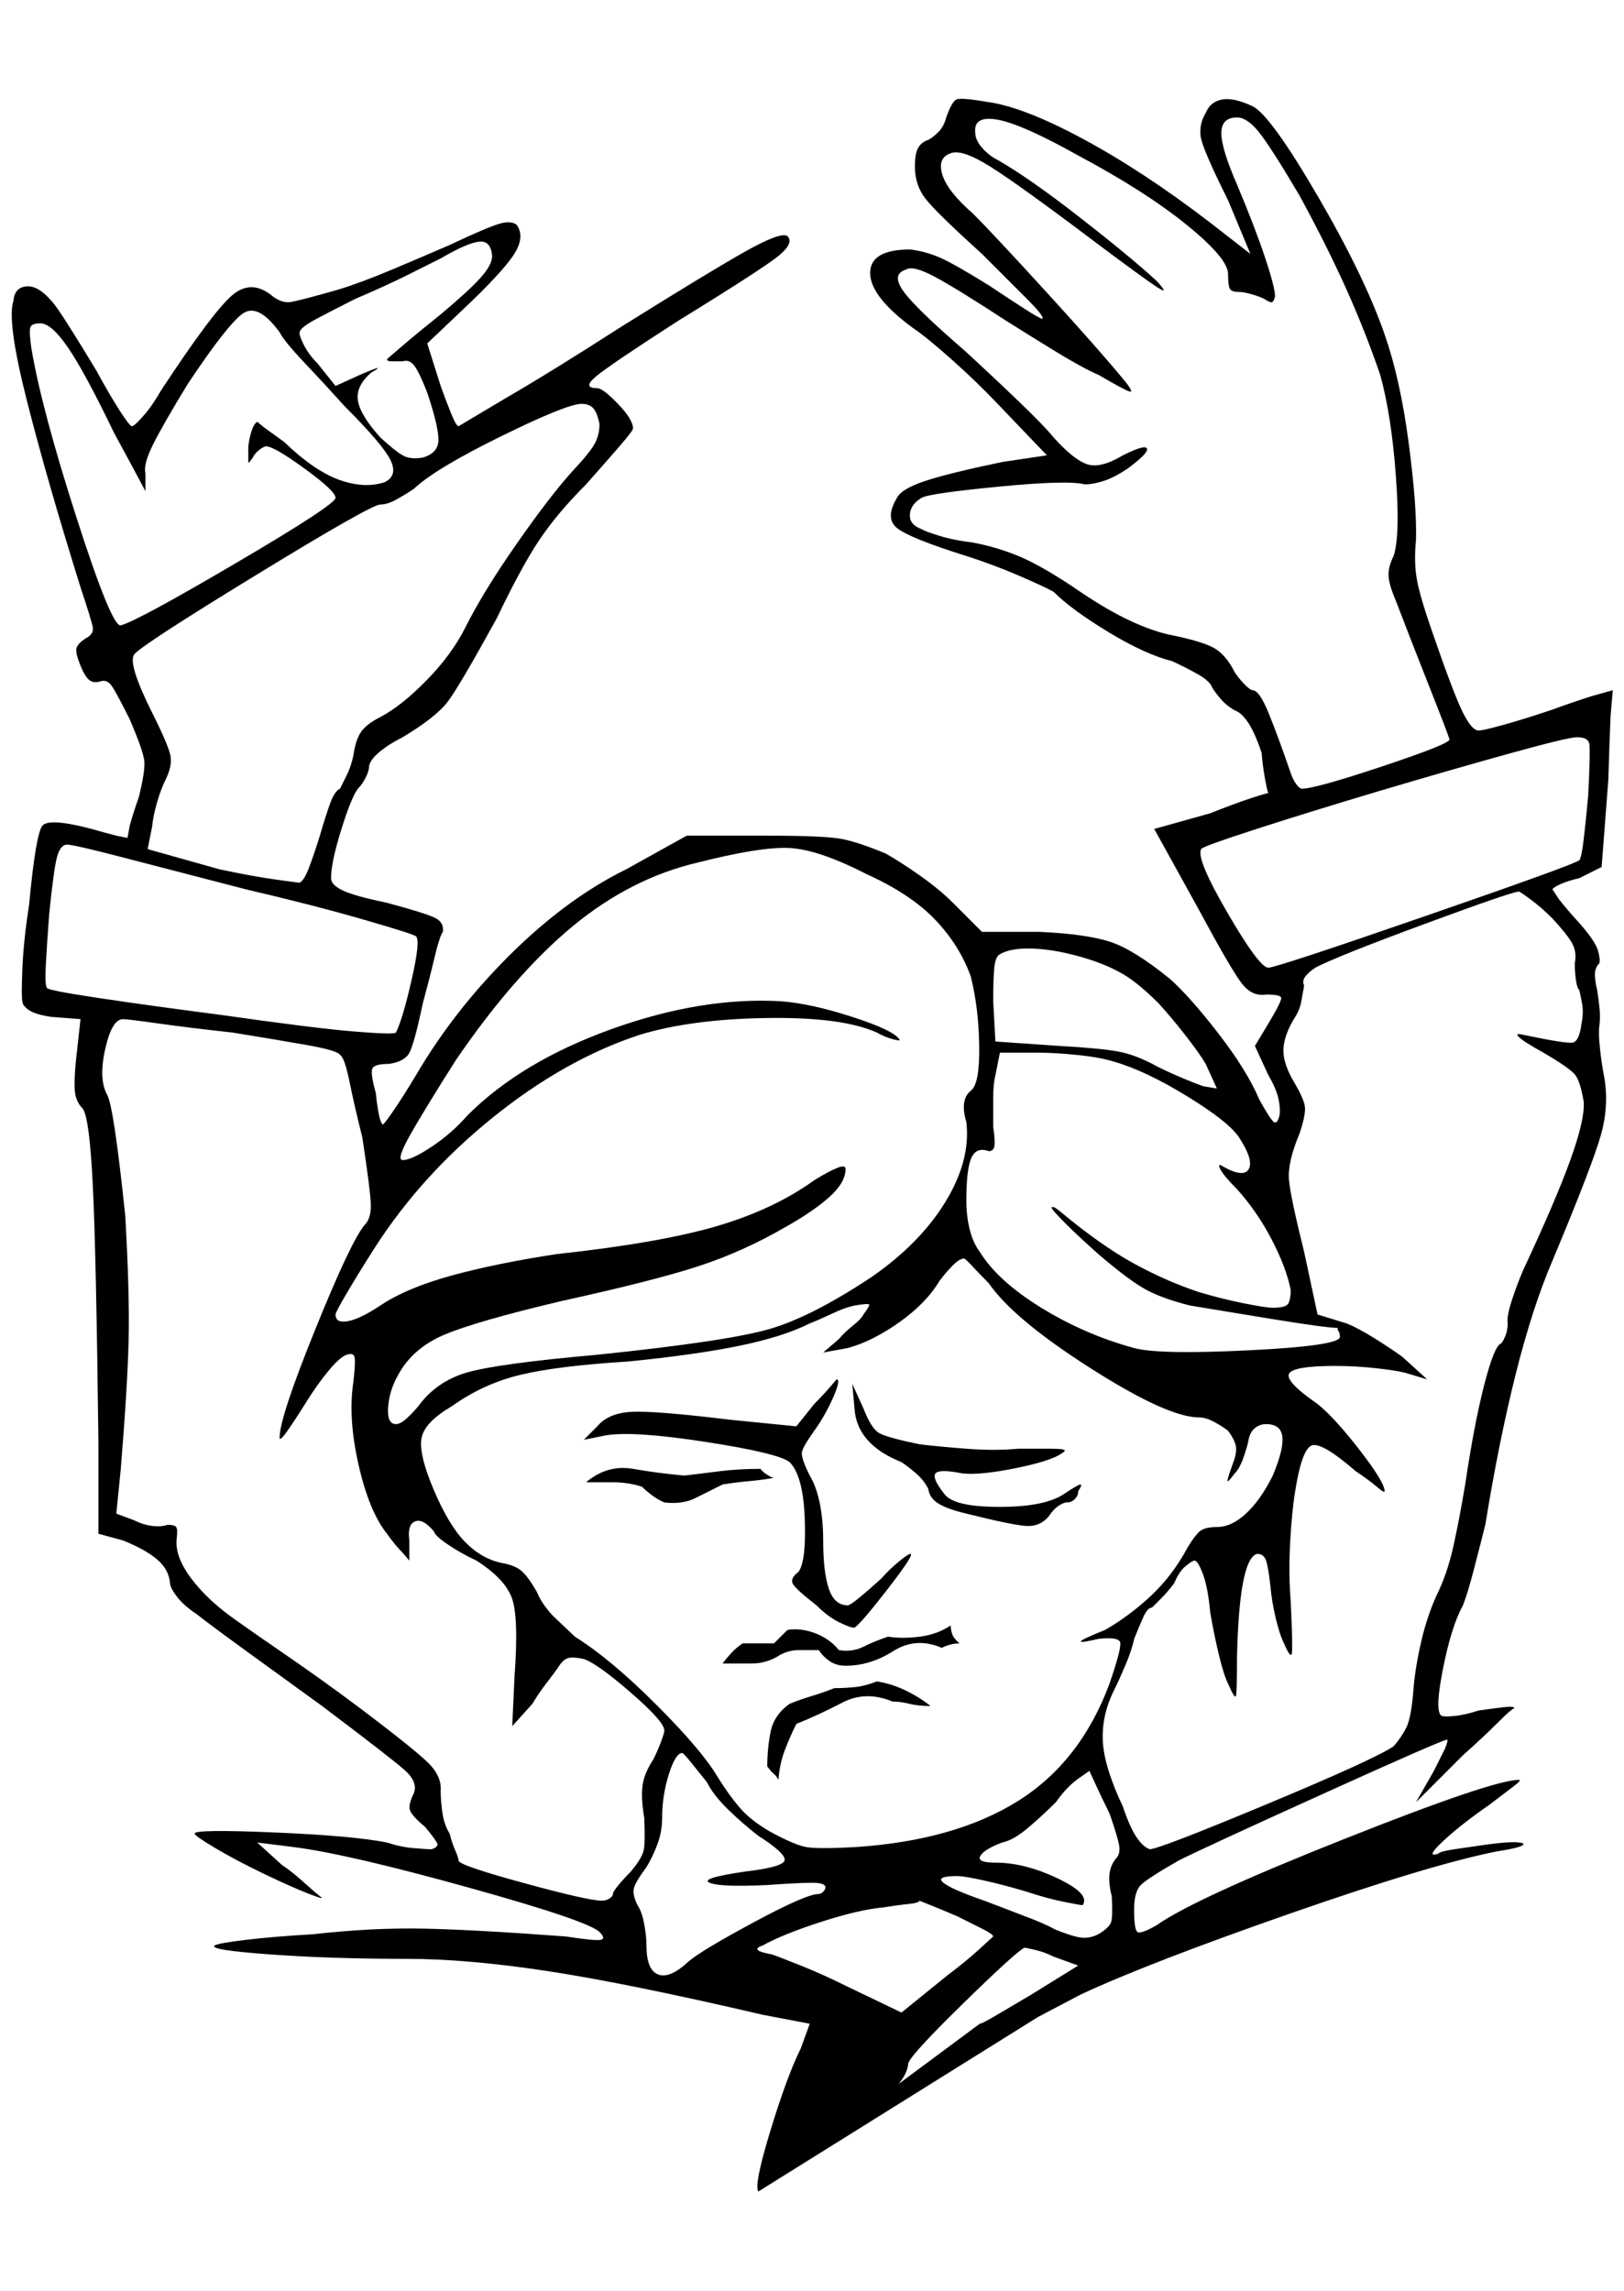 <?xml version="1.0" standalone="no"?>
<!DOCTYPE svg PUBLIC "-//W3C//DTD SVG 1.1//EN" "http://www.w3.org/Graphics/SVG/1.1/DTD/svg11.dtd" >
<svg xmlns="http://www.w3.org/2000/svg" xmlns:xlink="http://www.w3.org/1999/xlink" version="1.1" viewBox="-10 0 1452 2048">
   <path fill="currentColor"
d="M742 1901q25 -12 42 -28t18 -28q0 -6 48 -53t56 -51q1 0 9.5 2t16.5 6l22 8l-42 26q-17 10 -30.5 18t-15.5 8zM918 1803l38 -20q60 -28 186 -72t186 -56q26 -4 24 -7q-5 -3 -34 1q-14 2 -27.5 4t-14.5 4q-12 4 4 -11t42 -33q13 -10 21 -16t5 -6q-23 0 -156.5 53
t-167.5 77q-14 8 -17 6t-3 -20q0 -16 6 -22t34 -22q24 -12 130 -60t110 -48q1 0 -2 8l-10 20l-16 28l42 -42q18 -16 31 -29t15 -13q0 -2 -9 -1t-23 3q-12 4 -22.5 5t-11.5 -1q-5 -6 2.5 -43t17.5 -55q4 -10 9.5 -31t10.5 -41q12 -74 27 -134t33 -102q36 -86 43.5 -113
t2.5 -53q-2 -10 -3.5 -24t-0.5 -20q1 -8 0 -17t-2 -15q-2 -8 -2 -14t4 -10q1 -4 -1.5 -12t-16.5 -24q-11 -12 -18 -21l-6 -9q1 -2 8 -5t16 -5l20 -10l6 -78q1 -34 2 -57l2 -23l-18 5q-16 5 -38 13q-24 8 -42 13t-22 5q-6 0 -14 -16t-26 -68q-12 -34 -15 -50t-1 -36
q1 -30 -6.5 -87t-21.5 -97q-18 -52 -60 -124t-58 -80q-17 -8 -27.5 -6t-14.5 12q-6 10 -4.5 21t24.5 57l20 48l-36 -28q-60 -46 -114 -75t-86 -33q-23 -4 -27 -2t-9 16q-2 8 -7 13t-9 7q-6 2 -9 7t-3 17q0 16 9 28t51 50l40 40q16 16 14 18q-2 0 -16 -9t-32 -21
q-29 -18 -42 -24t-28 -8q-36 0 -36 21t38 49q12 8 34.5 28t41.5 40l44 46l-40 6q-48 10 -69 17t-25 15q-11 18 0 27t62 25q25 8 48 18t30 14q16 16 49 36t57 26q13 6 23.5 12t12.5 12q4 6 8.5 11t11.5 9q6 2 12 11t12 27q1 12 3 23t3 13q-2 0 -17 5t-35 13l-50 14l42 76
q28 52 37 63t21 9q13 0 13.5 3t-11.5 23l-12 20l12 26q7 12 9 21t1 15q-2 8 -5 6t-13 -20q-11 -26 -36.5 -59t-43.5 -49q-32 -26 -53 -33t-63 -9h-52l-26 -26q-12 -12 -29 -24t-31 -20q-24 -10 -39 -13t-67 -3h-72l-54 30q-53 26 -103.5 76t-84.5 108q-12 20 -21 33t-9 11
q-2 -2 -3.5 -10t-2.5 -18q-5 -18 -3 -22t15 -4q13 -2 17.5 -9t12.5 -45q6 -22 10.5 -41t7.5 -23q1 -8 -6 -12t-44 -14q-29 -6 -39.5 -11t-10.5 -11q0 -14 9 -43t15 -37q4 -4 7 -10t3 -10q1 -6 9.5 -13t20.5 -13q30 -18 40.5 -32t43.5 -74q22 -46 38 -70t42 -50
q16 -18 29 -33t13 -17q0 -8 -13.5 -22t-18.5 -14q-14 0 -0.5 -11t72.5 -49q78 -48 91 -59t7 -17q-6 -4 -38 14t-112 68q-59 38 -102 63l-42 25q-2 0 -6.5 -11t-9.5 -25l-12 -38l40 -38q31 -30 39 -44t1 -24q-5 -4 -15.5 -1t-44.5 19q-23 10 -51.5 22t-48.5 18
q-35 10 -42.5 11t-15.5 -5q-19 -16 -36.5 -1t-63.5 85q-8 14 -16 23t-10 9t-11 -14t-21 -36q-12 -20 -24 -39t-16 -23q-12 -14 -22.5 -13t-11.5 13q-6 18 12 89t48 167q10 30 11 36t-7 10q-6 4 -7.5 8t3.5 16q4 10 8 13t10 1t10.5 5t15.5 29q12 28 13 37t-5 33q-5 14 -8 25
l-2 11l-10 -2q-8 -2 -22 -6q-38 -10 -44 -3t-12 71q-5 32 -6 57t0 29q0 4 6 8t20 6l26 2l-4 36q-2 20 -1 29t7 15q6 8 9 69t5 229v82l22 6q20 8 30.5 17t11.5 21q0 4 6 12t18 16q10 8 43 32t69 50q61 46 73.5 57t8.5 21q-5 10 -3.5 15t13.5 15q10 12 11 15t-5 5
q-5 0 -16.5 -1t-23.5 -5q-30 -6 -101 -9t-71 1q0 2 18.5 13t43.5 23t40.5 18t9.5 2q-5 -4 -15 -13t-19 -15l-22 -20l32 4q48 6 156 36t118 40q6 6 1 7t-31 -3q-80 -6 -126.5 -7t-99.5 5q-35 2 -60 5t-28 5q-6 4 49 8t123 4q54 0 126 11t192 39l42 8l-8 22q-12 24 -27 73
t-11 55zM954 139q60 32 97 62t37 44q0 10 1.5 13t8.5 3q4 0 11 2t11 4q6 4 7.5 3t2.5 -5q0 -8 -9 -35t-25 -65q-14 -32 -14 -46t14 -14q9 0 19.5 13t36.5 57q25 46 42 84t30 76q10 36 14 90t-2 72q-5 10 -4.5 18t6.5 22q13 34 30 77t18 47q0 4 -60 24t-72 20q-2 0 -5 -4
t-5 -10q-11 -32 -19.5 -53t-14.5 -21q-2 0 -7 -5t-9 -11q-8 -16 -19 -22t-41 -12q-17 -4 -37.5 -14t-46.5 -28q-30 -20 -49.5 -28t-40.5 -12q-17 -2 -30 -6t-16 -6q-11 -4 -10.5 -13t10.5 -15q7 -4 69 -10t77 -2q7 0 16.5 -3t21.5 -11q19 -14 17.5 -18t-21.5 6q-20 12 -32 8
t-30 -24q-8 -10 -32 -33t-48 -45q-44 -38 -54.5 -53t2.5 -19q6 -4 25 6t65 40q19 12 43.5 27t38.5 21q24 14 28 15t-4 -9q-23 -28 -70.5 -80t-65.5 -70q-23 -20 -27.5 -35t7.5 -19q10 -4 35.5 12t94.5 68q40 30 53.5 39t0.5 -5q-24 -22 -69 -57t-73 -51q-8 -4 -14 -11
t-6 -13q-2 -16 20 -12t72 32zM430 229q0 8 -11 20t-35 32q-20 16 -34 28l-14 12q0 2 4 2h10q6 -2 10.5 4t11.5 24q10 30 10 42t-14 16q-11 2 -18 -2t-20 -16q-18 -20 -20 -33t12 -25q7 -4 5.5 -4t-15.5 6l-22 10l-16 -20q-8 -8 -12.5 -17t-3.5 -11q0 -4 15 -12t35 -18
q19 -8 42 -19l34 -17q24 -14 34.5 -15t11.5 13zM240 297q4 8 22 27t36 39q34 34 41 48t-5 20q-18 6 -40.5 -2t-49.5 -34q-11 -8 -18 -13l-6 -5q-3 2 -5 8t-3 14v14q0 2 4 -4q2 -4 6 -7t6 -3q7 0 34.5 20t27.5 26t-88.5 58t-103.5 56q-8 2 -39.5 -96t-40.5 -152
q-2 -14 -1 -18t9 -4q10 0 25 22t41 76q12 22 20 37l8 15v-4v-12q-2 -8 7 -26t31 -54q36 -54 49.5 -63t32.5 17zM526 379q0 10 -4.5 18t-19.5 24q-20 22 -50 65t-46 75q-12 24 -34.5 47t-41.5 33q-12 6 -17 13t-7 21q-2 10 -6 18l-6 12q-5 2 -9.5 15t-8.5 27q-5 16 -9.5 28
t-8.5 14q-2 0 -23 -3t-49 -9l-64 -18l4 -20q1 -10 4.5 -22t7.5 -20q6 -12 4.5 -21t-16.5 -39q-11 -22 -15 -35t-1 -17q6 -8 109 -71t111 -63q6 0 13.5 -4t16.5 -10q19 -18 78 -47t72 -29q7 0 10.5 4t5.5 14zM1410 711q-2 22 -4 39t-4 19q-5 4 -138 50t-140 46
q-8 0 -36.5 -49t-23.5 -57q0 -2 49.5 -18t110 -34t114.5 -33t62 -15q10 0 11 6t-1 46zM210 795q60 14 105 27t47 15q4 4 -4 39t-14 47q-2 2 -38 -1t-120 -15q-62 -8 -108.5 -15t-45.5 -9q-2 -2 -1 -21t3 -45q4 -40 7 -51t9 -11t52 12t108 28zM764 781q40 18 62 41t32 51
q7 28 7.5 62t-7.5 40q-5 4 -6 11t2 17q4 34 -18.5 71t-65.5 67q-54 36 -92 47t-154 23q-90 8 -117 16t-43 30q-5 6 -10.5 11t-9.5 5q-8 0 -7 -15t9 -29q13 -24 41.5 -36t104.5 -30q82 -18 122 -31t78 -35q25 -14 39.5 -27t14.5 -25q0 -4 -7.5 -1t-20.5 11q-36 26 -87 41
t-143 25q-53 8 -93.5 19t-64.5 27q-18 12 -29 14t-11 -6q0 -2 10 -19t24 -39q42 -66 106.5 -118t131.5 -74q46 -14 113.5 -15t98.5 13q7 4 14.5 6t5.5 0q-5 -8 -42 -20t-64 -14q-71 -4 -151.5 25t-128.5 77q-14 16 -32 28t-26 12q-6 0 7 -23t41 -67q52 -76 104 -119t112 -57
q55 -14 81 -13t69 23zM1378 821q13 14 17.5 22t2.5 18q0 8 1 15t3 9q1 4 2.5 12t-0.5 18q-2 16 -8 17t-44 -7q-8 -2 -4 2t22 14q24 14 28.5 20t7.5 24q1 16 -12 52t-42 98q-6 14 -10.5 28t-3.5 20q0 6 -2 11t-4 7q-6 2 -15 37t-17 89q-5 30 -10.5 55t-15.5 45q-8 18 -13 39
t-7 41q-2 28 -6.5 37t-11.5 17q-18 12 -114 52t-104 40q-6 -2 -12 -11t-12 -27q-17 -36 -18 -59t10 -45q4 -8 10 -22t8 -24q4 -10 8 -19t8 -9l8 -8q6 -6 12 -14q4 -10 10 -15t8 -5q3 0 7.5 12t6.5 34q3 18 7.5 37t8.5 27q6 14 7 11t1 -35q1 -44 5.5 -67t12.5 -25q6 0 8 6
t4 24q1 12 4.5 27t7.5 23q6 14 7 9t-1 -47q-2 -24 -0.5 -52t4.5 -46q6 -38 15 -41t39 23q12 8 19 14t7 4q0 -8 -22.5 -37t-37.5 -41q-29 -20 -25.5 -27t41.5 -7q18 0 36 2t26 4l20 6l-22 -20q-11 -8 -25.5 -17t-24.5 -13l-26 -8l-12 -56q-12 -48 -13.5 -64t9.5 -42
q6 -18 4.5 -25t-8.5 -19q-11 -18 -10.5 -31t10.5 -29q4 -6 5.5 -14t2.5 -14q-2 -4 1 -8t9 -8q19 -10 97.5 -39t84.5 -29q1 0 10.5 7t19.5 17zM962 857q19 6 32.5 14t31.5 26q11 12 23.5 28t18.5 26l10 22l-12 -2q-6 -2 -18 -7t-24 -11q-18 -10 -34 -13t-52 -5l-58 -4l-2 -36
q0 -20 1 -30t5 -12q10 -6 31 -5t47 9zM198 923q37 6 65.5 11t30.5 9q4 2 8.5 24t11.5 50q7 46 7.5 59t-5.5 19q-12 14 -44 93t-32 97q0 4 7 -6t17 -26t20 -28t16 -14t7 2t-1 22q-5 32 4.5 74t25.5 62q7 10 14 17l6 7v-5v-13q-2 -14 5 -17t17 9q1 4 13 12t25 14
q25 16 31.5 33t2.5 71l-2 44l18 -20q6 -10 13 -19t11 -15t8.5 -7t13.5 1q12 4 42 30t30 34q0 2 -3 10t-7 16q-8 12 -9.5 23t1.5 29q1 22 -0.5 29t-11.5 19q-6 6 -11 12t-5 8t-3 4t-7 2q-12 0 -70.5 -16t-57.5 -20q0 -2 -3 -9t-5 -15q-5 -8 -6.5 -19t-1.5 -19q1 -12 -9 -23
t-63 -51q-32 -24 -64 -46t-46 -32q-26 -18 -41 -38t-13 -36q1 -8 -0.5 -10t-7.5 -2q-6 2 -14 1t-16 -5l-16 -6l4 -40q6 -74 7 -115t-3 -111q-5 -48 -9 -75t-7 -33q-8 -14 -2 -41t16 -27q4 0 32.5 4t65.5 8zM986 949q28 8 65.5 31t46.5 37q13 20 8.5 28t-22.5 -2q-6 -4 -3 2
t15 18q18 20 31 45t17 45q0 8 -2 12t-14 4q-6 0 -26 -4t-40 -10q-30 -10 -59 -26t-65 -46q-5 -4 -6 -4h-2q0 2 12 14t30 28q28 24 43 32t39 14q24 4 73 12t59 8v2q2 2 2 6q0 8 -81 12t-103 -2q-44 -12 -83 -36t-55 -50q-6 -8 -9 -20t-3 -26q0 -28 4.5 -38t15.5 -6q4 0 5 -4
t-1 -18v-25q0 -13 2 -21l4 -20h36q13 0 33 2t33 6zM874 1147q22 32 91 76t97 44q6 0 13.5 4t12.5 8q6 8 7 14t-3 16q-5 14 -4.5 15t6.5 -7q4 -4 7 -12t5 -16q1 -8 5.5 -12t10.5 -4q13 0 14.5 11t-8.5 35q-11 22 -24 34t-26 12q-11 0 -15.5 4t-10.5 14q-14 26 -33.5 44
t-40.5 30q-20 8 -21.5 10t15.5 -2q18 -2 19.5 3t-9.5 37q-26 70 -82 105t-144 41q-35 2 -45.5 0t-32.5 -14q-17 -10 -26.5 -21t-19.5 -27q-14 -24 -55 -65t-73 -61l-20 -19q-10 -11 -14 -21q-8 -14 -14 -19t-18 -7q-18 -4 -32.5 -19t-28 -47t-10.5 -46t27 -28q28 -20 61 -28
t97 -12q60 -6 99 -14t63 -20q10 -4 20.5 -9t19.5 -7q12 -2 13 -1t-5 9q-2 4 -9.5 10t-12.5 12l-14 12l22 -4q22 -6 46 -23t36 -37q6 -8 12 -14t10 -6q1 0 7.5 7t14.5 15zM622 1593q6 12 19.5 25t26.5 23q25 16 23.5 22t-35.5 10q-41 6 -31.5 10t51.5 2q28 -2 40 -2t12 4
q0 2 -2 4t-4 2q-11 0 -57.5 25t-58.5 35q-17 16 -27.5 12t-10.5 -26q0 -8 -2 -19t-6 -17q-5 -10 -3 -16t11 -18q6 -10 10 -21t4 -23q0 -20 6 -39t12 -19q1 0 7.5 8t14.5 18zM982 1621q7 20 8.5 28t-2.5 12q-5 6 -6 14t2 20q1 18 -0.5 23t-11.5 11q-8 4 -15.5 3t-22.5 -7
q-11 -6 -30 -13q-18 -7 -34 -13q-29 -10 -36.5 -16t12.5 -6q6 0 24 4t38 10q18 6 33 9t17 3q7 -10 -22.5 -24t-55.5 -14q-17 0 -13.5 -6t19.5 -12q10 -2 23 -13t25 -23q10 -14 20 -21l10 -7q1 2 6 13t12 25zM846 1713l22 11q10 5 10 7l-12 11q-12 11 -28 23l-42 34l-50 -24
q-20 -10 -40 -18t-26 -10q-11 -2 -12.5 -4t4.5 -4q18 -10 52 -21t56 -13q12 -2 22 -3t10 -3l10 4q10 4 24 10zM718 1255l-16 20l-60 -6q-66 -8 -87 -7t-31 13l-12 12l20 -4q25 -4 89.5 6t74.5 18q12 12 13.5 50t-5.5 48q-8 6 -5 11t21 19q10 10 20 15t14 5q6 -4 30 -35
t20 -31q-2 0 -10.5 7t-15.5 15q-11 10 -19.5 17t-10.5 7q-12 0 -17 -15t-5 -43q0 -18 -3 -33t-9 -25q-8 -16 -7 -21t11 -19t17 -30t3 -16l-6 7q-6 7 -14 15zM754 1259q1 16 11.5 28t30.5 20q6 4 13 10t11 14q1 8 9 13t25 9q40 10 53 11t21 -9q4 -6 8.5 -9t7.5 -3q4 0 7 -3
t3 -7q4 -6 2 -6t-14 8q-17 12 -58.5 12t-49.5 -12q-11 -14 -7.5 -18t23.5 0q16 2 50 -5t42 -15q1 -2 -12 -2h-30q-20 2 -46 0t-42 -4q-29 -6 -36 -10t-14 -22l-10 -22zM514 1325q19 -16 42 -12t46 6q16 -2 32.5 -4t35.5 -2q1 2 5.5 5t6.5 3q-11 2 -22.5 3t-23.5 3l-24 12
q-12 6 -28 4q-5 -2 -10.5 -6t-9.5 -8q-12 -4 -26 -4h-24zM784 1463q13 2 28.5 0t27.5 -10q0 4 1.5 8t6.5 8q-4 0 -8 1t-8 3q-23 -10 -43.5 3t-42.5 13q-8 0 -14 -4t-10 -10h-18q-8 0 -16 4q-12 8 -26 8h-26q3 -4 7.5 -9t10.5 -9h14h14l6 -6l6 -6q12 -2 25 3t21 15
q12 2 22 -3t22 -9zM736 1509q10 0 19 -1t19 -5q13 2 25.5 8t22.5 14q-11 0 -19 -2t-15 -2q-24 -10 -45 1t-41 19q-6 12 -10.5 24t-5.5 26q-2 -4 -6 -7l-4 -5q0 -16 3 -31t17 -25q10 -4 20 -7t20 -7z" />
</svg>
